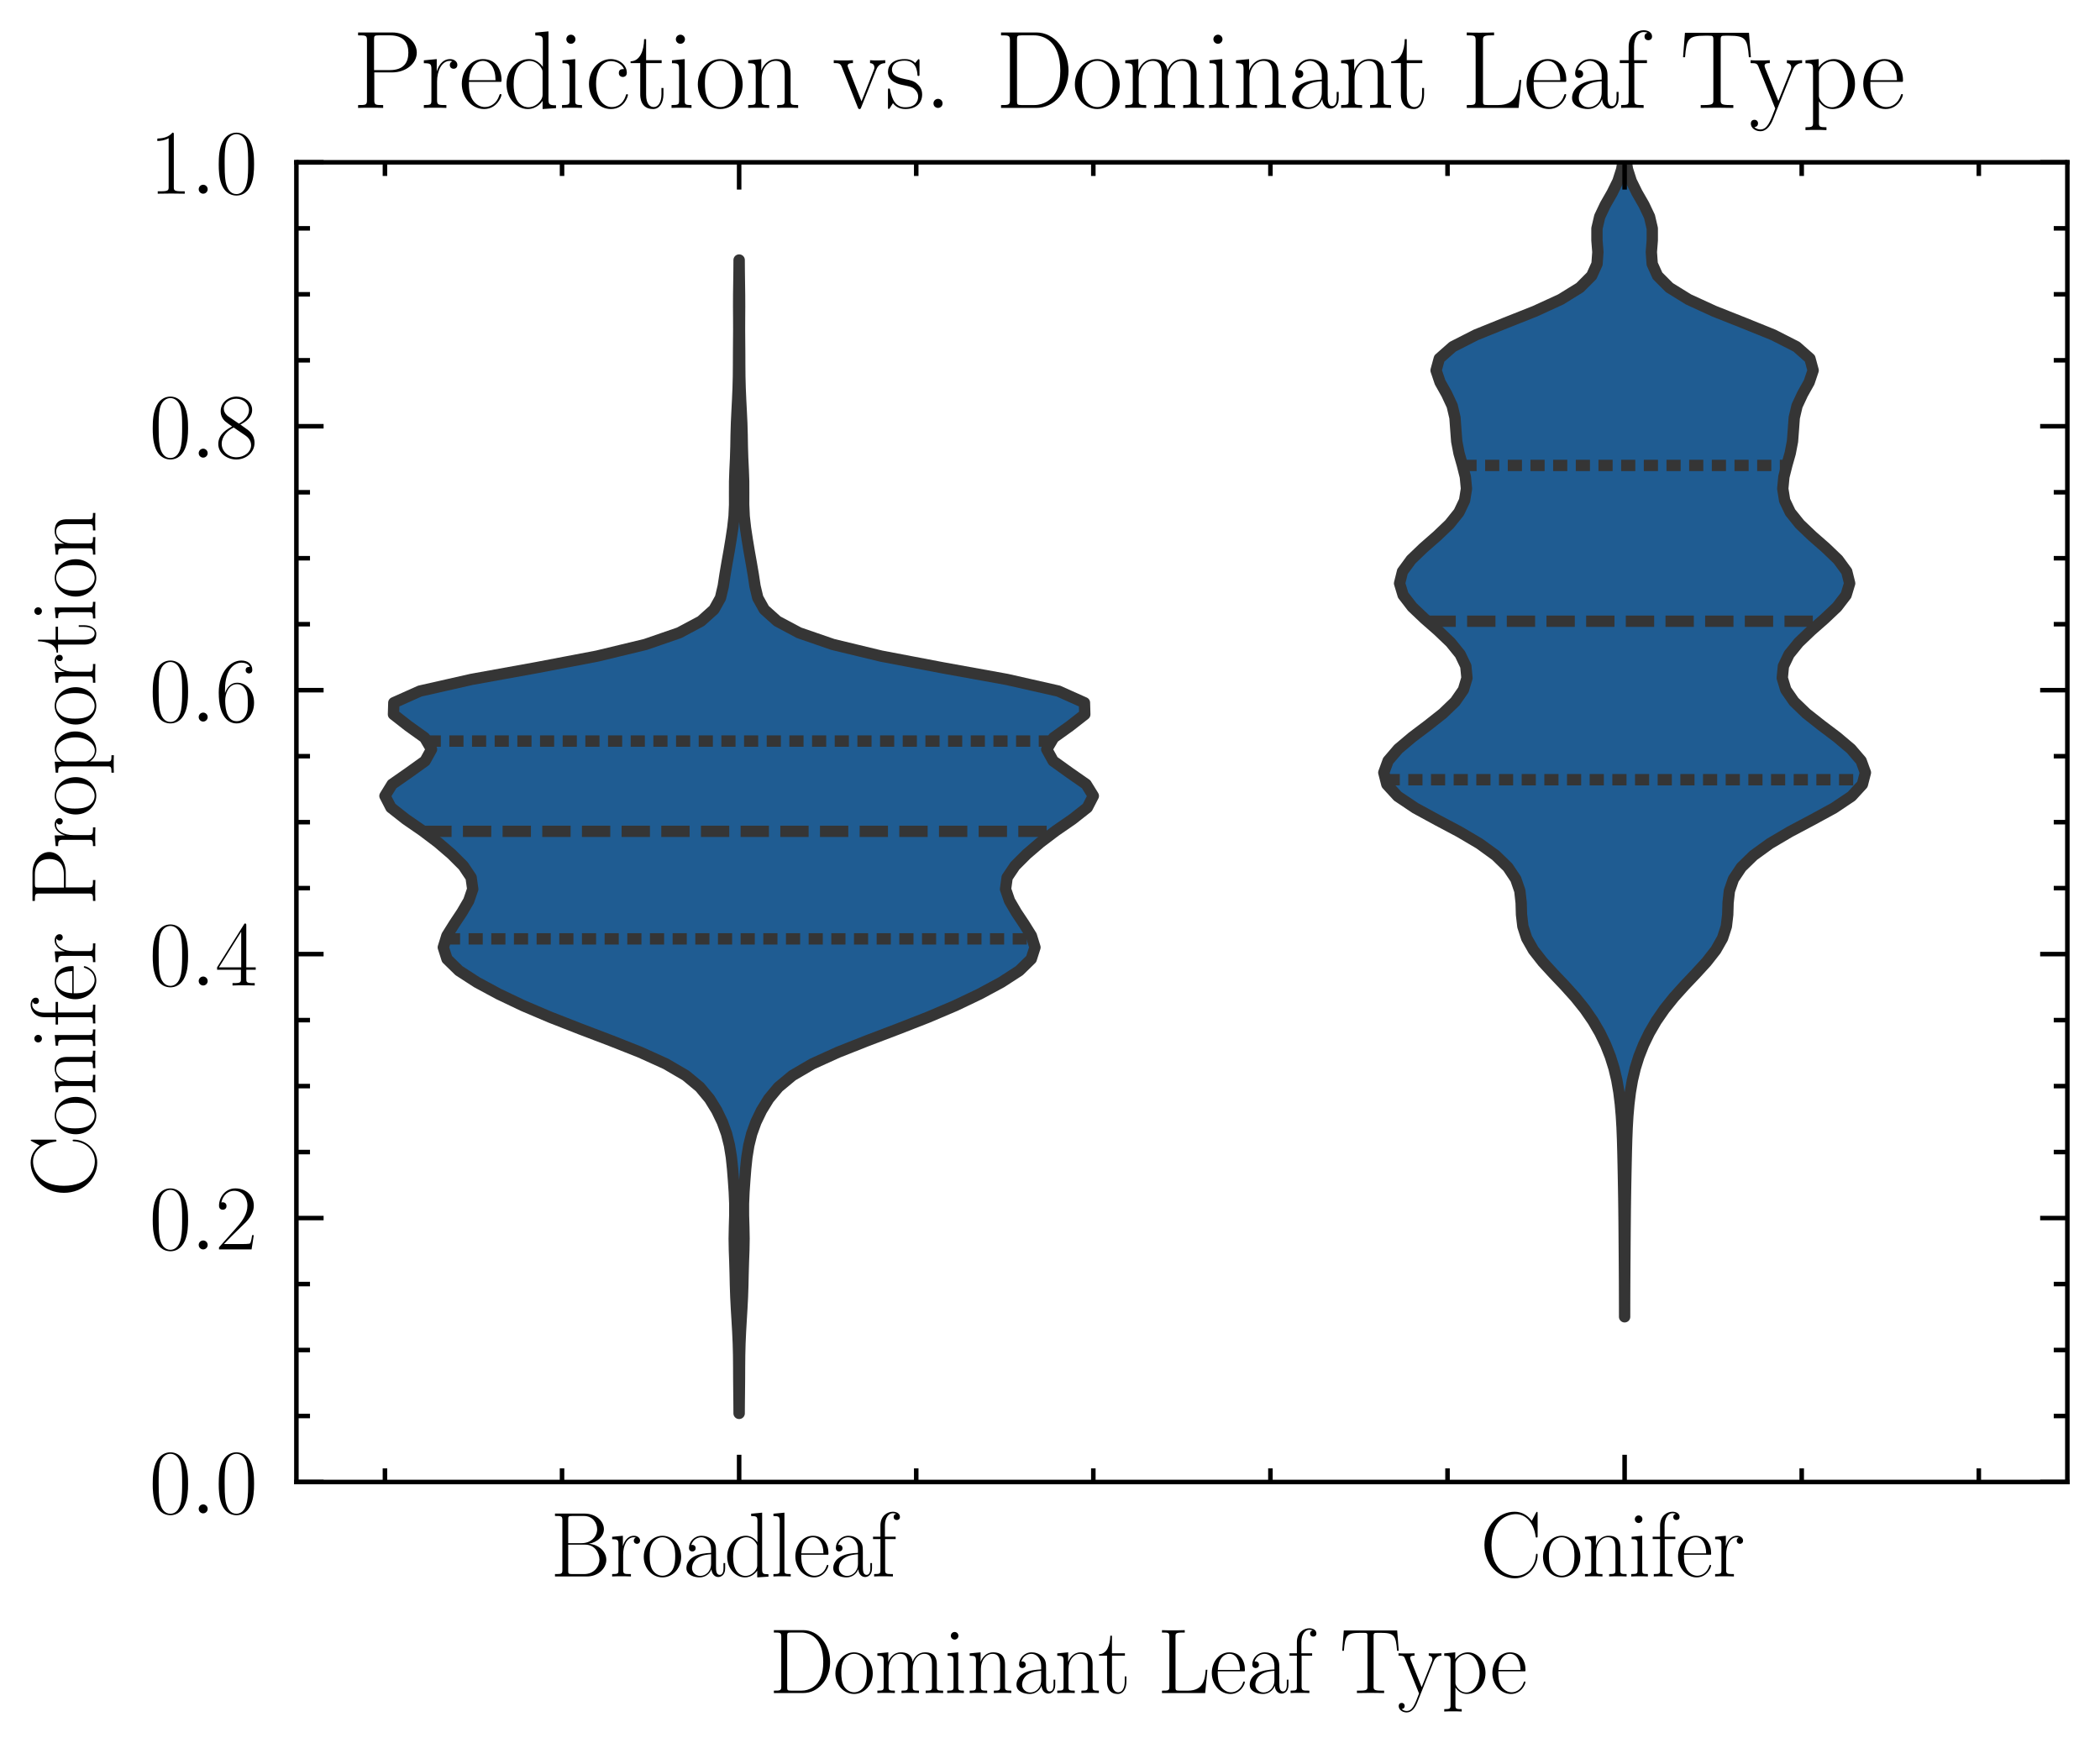<?xml version="1.0" encoding="utf-8" standalone="no"?>
<!DOCTYPE svg PUBLIC "-//W3C//DTD SVG 1.1//EN"
  "http://www.w3.org/Graphics/SVG/1.1/DTD/svg11.dtd">
<svg xmlns:xlink="http://www.w3.org/1999/xlink" width="231.586pt" height="192.244pt" viewBox="0 0 231.586 192.244" xmlns="http://www.w3.org/2000/svg" version="1.1">
 <defs>
  <style type="text/css">*{stroke-linejoin: round; stroke-linecap: butt}</style>
 </defs>
 <g id="figure_1">
  <g id="patch_1">
   <path d="M 0 192.244 
L 231.586 192.244 
L 231.586 0 
L 0 0 
z
" style="fill: #ffffff"/>
  </g>
  <g id="axes_1">
   <g id="patch_2">
    <path d="M 32.686 163.432 
L 227.986 163.432 
L 227.986 17.902 
L 32.686 17.902 
z
" style="fill: #ffffff"/>
   </g>
   <g id="PolyCollection_1">
    <defs>
     <path id="m9b55772916" d="M 81.515 -36.379 
L 81.506 -36.379 
L 81.497 -37.664 
L 81.482 -38.949 
L 81.47 -40.233 
L 81.465 -41.518 
L 81.454 -42.803 
L 81.421 -44.088 
L 81.364 -45.372 
L 81.29 -46.657 
L 81.212 -47.942 
L 81.147 -49.227 
L 81.103 -50.511 
L 81.074 -51.796 
L 81.037 -53.081 
L 80.99 -54.366 
L 80.968 -55.65 
L 80.992 -56.935 
L 81.03 -58.22 
L 81.031 -59.505 
L 80.976 -60.789 
L 80.888 -62.074 
L 80.787 -63.359 
L 80.653 -64.643 
L 80.445 -65.928 
L 80.125 -67.213 
L 79.661 -68.498 
L 79.043 -69.782 
L 78.25 -71.067 
L 77.181 -72.352 
L 75.634 -73.637 
L 73.435 -74.921 
L 70.601 -76.206 
L 67.354 -77.491 
L 63.976 -78.776 
L 60.694 -80.06 
L 57.674 -81.345 
L 54.98 -82.63 
L 52.596 -83.915 
L 50.612 -85.199 
L 49.297 -86.484 
L 48.887 -87.769 
L 49.283 -89.053 
L 50.086 -90.338 
L 50.94 -91.623 
L 51.691 -92.908 
L 52.132 -94.192 
L 51.954 -95.477 
L 51.091 -96.762 
L 49.804 -98.047 
L 48.308 -99.331 
L 46.61 -100.616 
L 44.748 -101.901 
L 43.114 -103.186 
L 42.451 -104.47 
L 43.244 -105.755 
L 45.089 -107.04 
L 46.878 -108.325 
L 47.588 -109.609 
L 46.83 -110.894 
L 45.036 -112.179 
L 43.392 -113.463 
L 43.43 -114.748 
L 46.306 -116.033 
L 51.986 -117.318 
L 59.086 -118.602 
L 65.839 -119.887 
L 71.172 -121.172 
L 74.896 -122.457 
L 77.305 -123.741 
L 78.737 -125.026 
L 79.454 -126.311 
L 79.758 -127.596 
L 79.953 -128.88 
L 80.172 -130.165 
L 80.401 -131.45 
L 80.614 -132.735 
L 80.809 -134.019 
L 80.952 -135.304 
L 81.01 -136.589 
L 81.008 -137.873 
L 81.012 -139.158 
L 81.057 -140.443 
L 81.119 -141.728 
L 81.158 -143.012 
L 81.18 -144.297 
L 81.218 -145.582 
L 81.279 -146.867 
L 81.345 -148.151 
L 81.4 -149.436 
L 81.433 -150.721 
L 81.444 -152.006 
L 81.449 -153.29 
L 81.459 -154.575 
L 81.469 -155.86 
L 81.465 -157.145 
L 81.457 -158.429 
L 81.462 -159.714 
L 81.48 -160.999 
L 81.498 -162.283 
L 81.507 -163.568 
L 81.515 -163.568 
L 81.515 -163.568 
L 81.524 -162.283 
L 81.541 -160.999 
L 81.559 -159.714 
L 81.565 -158.429 
L 81.557 -157.145 
L 81.553 -155.86 
L 81.562 -154.575 
L 81.573 -153.29 
L 81.577 -152.006 
L 81.588 -150.721 
L 81.622 -149.436 
L 81.677 -148.151 
L 81.743 -146.867 
L 81.804 -145.582 
L 81.841 -144.297 
L 81.863 -143.012 
L 81.903 -141.728 
L 81.964 -140.443 
L 82.01 -139.158 
L 82.014 -137.873 
L 82.012 -136.589 
L 82.069 -135.304 
L 82.213 -134.019 
L 82.407 -132.735 
L 82.62 -131.45 
L 82.849 -130.165 
L 83.069 -128.88 
L 83.263 -127.596 
L 83.568 -126.311 
L 84.285 -125.026 
L 85.716 -123.741 
L 88.126 -122.457 
L 91.85 -121.172 
L 97.183 -119.887 
L 103.936 -118.602 
L 111.035 -117.318 
L 116.716 -116.033 
L 119.592 -114.748 
L 119.63 -113.463 
L 117.985 -112.179 
L 116.192 -110.894 
L 115.434 -109.609 
L 116.144 -108.325 
L 117.933 -107.04 
L 119.777 -105.755 
L 120.571 -104.47 
L 119.907 -103.186 
L 118.273 -101.901 
L 116.411 -100.616 
L 114.713 -99.331 
L 113.217 -98.047 
L 111.93 -96.762 
L 111.067 -95.477 
L 110.889 -94.192 
L 111.331 -92.908 
L 112.081 -91.623 
L 112.936 -90.338 
L 113.738 -89.053 
L 114.135 -87.769 
L 113.724 -86.484 
L 112.409 -85.199 
L 110.425 -83.915 
L 108.042 -82.63 
L 105.348 -81.345 
L 102.328 -80.06 
L 99.045 -78.776 
L 95.667 -77.491 
L 92.42 -76.206 
L 89.586 -74.921 
L 87.388 -73.637 
L 85.841 -72.352 
L 84.771 -71.067 
L 83.979 -69.782 
L 83.36 -68.498 
L 82.897 -67.213 
L 82.577 -65.928 
L 82.368 -64.643 
L 82.234 -63.359 
L 82.134 -62.074 
L 82.045 -60.789 
L 81.99 -59.505 
L 81.992 -58.22 
L 82.03 -56.935 
L 82.053 -55.65 
L 82.031 -54.366 
L 81.984 -53.081 
L 81.947 -51.796 
L 81.918 -50.511 
L 81.875 -49.227 
L 81.809 -47.942 
L 81.732 -46.657 
L 81.658 -45.372 
L 81.601 -44.088 
L 81.568 -42.803 
L 81.556 -41.518 
L 81.551 -40.233 
L 81.539 -38.949 
L 81.525 -37.664 
L 81.515 -36.379 
z
" style="stroke: #353535; stroke-width: 1.25"/>
    </defs>
    <g clip-path="url(#pe9fe824c64)">
     <use xlink:href="#m9b55772916" x="0" y="192.244" style="fill: #1f5c92; stroke: #353535; stroke-width: 1.25"/>
    </g>
   </g>
   <g id="PolyCollection_2">
    <defs>
     <path id="me9a3a96980" d="M 179.162 -47.029 
L 179.16 -47.029 
L 179.158 -48.334 
L 179.154 -49.638 
L 179.149 -50.943 
L 179.141 -52.248 
L 179.132 -53.552 
L 179.122 -54.857 
L 179.112 -56.162 
L 179.101 -57.466 
L 179.087 -58.771 
L 179.07 -60.075 
L 179.048 -61.38 
L 179.024 -62.685 
L 178.997 -63.989 
L 178.968 -65.294 
L 178.931 -66.599 
L 178.879 -67.903 
L 178.801 -69.208 
L 178.688 -70.512 
L 178.527 -71.817 
L 178.302 -73.122 
L 177.993 -74.426 
L 177.584 -75.731 
L 177.069 -77.035 
L 176.438 -78.34 
L 175.679 -79.645 
L 174.779 -80.949 
L 173.733 -82.254 
L 172.559 -83.559 
L 171.32 -84.863 
L 170.125 -86.168 
L 169.104 -87.472 
L 168.362 -88.777 
L 167.941 -90.082 
L 167.789 -91.386 
L 167.751 -92.691 
L 167.607 -93.995 
L 167.16 -95.3 
L 166.287 -96.605 
L 164.949 -97.909 
L 163.148 -99.214 
L 160.936 -100.519 
L 158.478 -101.823 
L 156.084 -103.128 
L 154.139 -104.432 
L 152.94 -105.737 
L 152.605 -107.042 
L 153.079 -108.346 
L 154.198 -109.651 
L 155.745 -110.956 
L 157.473 -112.26 
L 159.126 -113.565 
L 160.48 -114.869 
L 161.385 -116.174 
L 161.776 -117.479 
L 161.648 -118.783 
L 161.024 -120.088 
L 159.968 -121.392 
L 158.603 -122.697 
L 157.116 -124.002 
L 155.74 -125.306 
L 154.736 -126.611 
L 154.343 -127.916 
L 154.667 -129.22 
L 155.623 -130.525 
L 156.983 -131.829 
L 158.475 -133.134 
L 159.844 -134.439 
L 160.89 -135.743 
L 161.512 -137.048 
L 161.72 -138.352 
L 161.596 -139.657 
L 161.267 -140.962 
L 160.898 -142.266 
L 160.647 -143.571 
L 160.547 -144.876 
L 160.453 -146.18 
L 160.147 -147.485 
L 159.54 -148.789 
L 158.808 -150.094 
L 158.369 -151.399 
L 158.724 -152.703 
L 160.203 -154.008 
L 162.765 -155.313 
L 165.991 -156.617 
L 169.28 -157.922 
L 172.122 -159.226 
L 174.229 -160.531 
L 175.53 -161.836 
L 176.119 -163.14 
L 176.213 -164.445 
L 176.11 -165.749 
L 176.11 -167.054 
L 176.416 -168.359 
L 177.035 -169.663 
L 177.783 -170.968 
L 178.427 -172.273 
L 178.843 -173.577 
L 179.05 -174.882 
L 179.13 -176.186 
L 179.192 -176.186 
L 179.192 -176.186 
L 179.272 -174.882 
L 179.478 -173.577 
L 179.894 -172.273 
L 180.538 -170.968 
L 181.287 -169.663 
L 181.906 -168.359 
L 182.211 -167.054 
L 182.211 -165.749 
L 182.108 -164.445 
L 182.203 -163.14 
L 182.791 -161.836 
L 184.092 -160.531 
L 186.199 -159.226 
L 189.041 -157.922 
L 192.331 -156.617 
L 195.556 -155.313 
L 198.118 -154.008 
L 199.597 -152.703 
L 199.952 -151.399 
L 199.514 -150.094 
L 198.782 -148.789 
L 198.175 -147.485 
L 197.869 -146.18 
L 197.774 -144.876 
L 197.675 -143.571 
L 197.424 -142.266 
L 197.055 -140.962 
L 196.725 -139.657 
L 196.602 -138.352 
L 196.81 -137.048 
L 197.431 -135.743 
L 198.477 -134.439 
L 199.846 -133.134 
L 201.338 -131.829 
L 202.698 -130.525 
L 203.655 -129.22 
L 203.979 -127.916 
L 203.585 -126.611 
L 202.582 -125.306 
L 201.205 -124.002 
L 199.719 -122.697 
L 198.354 -121.392 
L 197.297 -120.088 
L 196.673 -118.783 
L 196.545 -117.479 
L 196.937 -116.174 
L 197.842 -114.869 
L 199.196 -113.565 
L 200.849 -112.26 
L 202.577 -110.956 
L 204.124 -109.651 
L 205.243 -108.346 
L 205.717 -107.042 
L 205.381 -105.737 
L 204.182 -104.432 
L 202.237 -103.128 
L 199.844 -101.823 
L 197.385 -100.519 
L 195.174 -99.214 
L 193.373 -97.909 
L 192.034 -96.605 
L 191.162 -95.3 
L 190.714 -93.995 
L 190.571 -92.691 
L 190.532 -91.386 
L 190.38 -90.082 
L 189.959 -88.777 
L 189.217 -87.472 
L 188.196 -86.168 
L 187.002 -84.863 
L 185.763 -83.559 
L 184.589 -82.254 
L 183.543 -80.949 
L 182.643 -79.645 
L 181.884 -78.34 
L 181.253 -77.035 
L 180.737 -75.731 
L 180.329 -74.426 
L 180.02 -73.122 
L 179.795 -71.817 
L 179.634 -70.512 
L 179.52 -69.208 
L 179.443 -67.903 
L 179.391 -66.599 
L 179.354 -65.294 
L 179.325 -63.989 
L 179.298 -62.685 
L 179.273 -61.38 
L 179.252 -60.075 
L 179.234 -58.771 
L 179.221 -57.466 
L 179.209 -56.162 
L 179.199 -54.857 
L 179.19 -53.552 
L 179.181 -52.248 
L 179.173 -50.943 
L 179.167 -49.638 
L 179.164 -48.334 
L 179.162 -47.029 
z
" style="stroke: #353535; stroke-width: 1.25"/>
    </defs>
    <g clip-path="url(#pe9fe824c64)">
     <use xlink:href="#me9a3a96980" x="0" y="192.244" style="fill: #1f5c92; stroke: #353535; stroke-width: 1.25"/>
    </g>
   </g>
   <g id="matplotlib.axis_1">
    <g id="xtick_1">
     <g id="line2d_1">
      <defs>
       <path id="mb17dabcdd9" d="M 0 0 
L 0 -3 
" style="stroke: #000000; stroke-width: 0.5"/>
      </defs>
      <g>
       <use xlink:href="#mb17dabcdd9" x="81.511" y="163.432" style="stroke: #000000; stroke-width: 0.5"/>
      </g>
     </g>
     <g id="line2d_2">
      <defs>
       <path id="m6075b1aa0b" d="M 0 0 
L 0 3 
" style="stroke: #000000; stroke-width: 0.5"/>
      </defs>
      <g>
       <use xlink:href="#m6075b1aa0b" x="81.511" y="17.902" style="stroke: #000000; stroke-width: 0.5"/>
      </g>
     </g>
     <g id="text_1">
      <!-- Broadleaf -->
      <g transform="translate(60.672 173.851) scale(0.1 -0.1)">
       <defs>
        <path id="CMR17-42" d="M 333 4352 
L 333 4185 
C 774 4185 845 4185 845 3897 
L 845 451 
C 845 166 774 166 333 166 
L 333 0 
L 2534 0 
C 3354 0 3885 578 3885 1155 
C 3885 1726 3360 2214 2675 2259 
C 3290 2380 3718 2790 3718 3276 
C 3718 3808 3194 4352 2368 4352 
L 333 4352 
z
M 1248 2304 
L 1248 3936 
C 1248 4153 1261 4185 1517 4185 
L 2336 4185 
C 2970 4185 3251 3673 3251 3276 
C 3251 2790 2861 2304 2170 2304 
L 1248 2304 
z
M 1517 166 
C 1261 166 1248 198 1248 413 
L 1248 2201 
L 2432 2201 
C 3091 2201 3411 1624 3411 1161 
C 3411 698 3046 166 2349 166 
L 1517 166 
z
" transform="scale(0.016)"/>
        <path id="CMR17-72" d="M 960 1517 
C 960 2134 1222 2713 1702 2713 
C 1747 2713 1792 2707 1837 2687 
C 1837 2687 1696 2642 1696 2475 
C 1696 2321 1818 2257 1914 2257 
C 1990 2257 2131 2302 2131 2482 
C 2131 2687 1926 2816 1709 2816 
C 1222 2816 1011 2340 947 2115 
L 941 2115 
L 941 2816 
L 198 2745 
L 198 2578 
C 576 2578 634 2540 634 2231 
L 634 443 
C 634 198 608 166 198 166 
L 198 0 
C 352 12 646 12 813 12 
C 998 12 1325 12 1498 0 
L 1498 166 
C 1037 166 960 166 960 455 
L 960 1517 
z
" transform="scale(0.016)"/>
        <path id="CMR17-6f" d="M 2758 1356 
C 2758 2176 2163 2816 1466 2816 
C 768 2816 173 2176 173 1356 
C 173 550 768 -64 1466 -64 
C 2163 -64 2758 550 2758 1356 
z
M 1466 51 
C 1165 51 909 230 762 480 
C 602 768 582 1126 582 1408 
C 582 1676 595 2009 762 2297 
C 890 2508 1139 2713 1466 2713 
C 1754 2713 1997 2553 2150 2329 
C 2349 2028 2349 1606 2349 1408 
C 2349 1158 2336 774 2163 467 
C 1984 172 1709 51 1466 51 
z
" transform="scale(0.016)"/>
        <path id="CMR17-61" d="M 2304 1656 
C 2304 2048 2304 2275 2035 2534 
C 1798 2751 1523 2816 1306 2816 
C 800 2816 435 2408 435 1977 
C 435 1740 627 1728 666 1728 
C 749 1728 896 1779 896 1958 
C 896 2118 774 2188 666 2188 
C 640 2188 608 2182 589 2176 
C 723 2594 1069 2713 1293 2713 
C 1613 2713 1965 2421 1965 1875 
L 1965 1632 
C 1587 1619 1133 1568 774 1373 
C 371 1147 256 822 256 576 
C 256 77 832 -64 1171 -64 
C 1523 -64 1850 135 1990 505 
C 2003 219 2182 -39 2464 -39 
C 2598 -39 2938 51 2938 563 
L 2938 926 
L 2822 926 
L 2822 557 
C 2822 161 2650 109 2566 109 
C 2304 109 2304 446 2304 732 
L 2304 1656 
z
M 1965 887 
C 1965 323 1568 38 1216 38 
C 896 38 646 278 646 576 
C 646 771 730 1114 1101 1322 
C 1408 1497 1760 1523 1965 1536 
L 1965 887 
z
" transform="scale(0.016)"/>
        <path id="CMR17-64" d="M 1869 4345 
L 1869 4179 
C 2246 4179 2304 4141 2304 3843 
L 2304 2371 
C 2278 2403 2016 2816 1498 2816 
C 845 2816 211 2228 211 1376 
C 211 529 806 -64 1434 -64 
C 1978 -64 2259 361 2291 406 
L 2291 -64 
L 3066 -13 
L 3066 154 
C 2688 154 2630 193 2630 503 
L 2630 4416 
L 1869 4345 
z
M 2291 762 
C 2291 568 2176 393 2029 264 
C 1811 70 1594 38 1472 38 
C 1286 38 621 135 621 1369 
C 621 2636 1363 2713 1530 2713 
C 1824 2713 2061 2545 2208 2313 
C 2291 2177 2291 2157 2291 2041 
L 2291 762 
z
" transform="scale(0.016)"/>
        <path id="CMR17-6c" d="M 979 4416 
L 218 4345 
L 218 4179 
C 595 4179 653 4141 653 3835 
L 653 439 
C 653 198 627 166 218 166 
L 218 0 
C 371 12 653 12 813 12 
C 979 12 1261 12 1414 0 
L 1414 166 
C 1005 166 979 191 979 439 
L 979 4416 
z
" transform="scale(0.016)"/>
        <path id="CMR17-65" d="M 2438 1503 
C 2464 1529 2464 1542 2464 1606 
C 2464 2251 2118 2816 1389 2816 
C 710 2816 173 2175 173 1394 
C 173 554 781 -64 1459 -64 
C 2176 -64 2458 619 2458 755 
C 2458 800 2419 800 2406 800 
C 2362 800 2355 787 2330 709 
C 2189 270 1837 51 1504 51 
C 1229 51 954 206 781 490 
C 582 819 582 1200 582 1503 
L 2438 1503 
z
M 589 1600 
C 634 2511 1126 2713 1382 2713 
C 1818 2713 2112 2308 2118 1600 
L 589 1600 
z
" transform="scale(0.016)"/>
        <path id="CMR17-66" d="M 979 2585 
L 1709 2585 
L 1709 2752 
L 966 2752 
L 966 3539 
C 966 4076 1235 4377 1510 4377 
C 1594 4377 1690 4363 1754 4339 
C 1702 4326 1568 4281 1568 4121 
C 1568 3955 1696 3904 1786 3904 
C 1875 3904 2003 3955 2003 4121 
C 2003 4353 1773 4480 1517 4480 
C 1152 4480 653 4211 653 3526 
L 653 2752 
L 141 2752 
L 141 2585 
L 653 2585 
L 653 441 
C 653 198 627 166 218 166 
L 218 0 
C 371 12 666 12 832 12 
C 1018 12 1344 12 1517 0 
L 1517 166 
C 1056 166 979 166 979 454 
L 979 2585 
z
" transform="scale(0.016)"/>
       </defs>
       <use xlink:href="#CMR17-42" transform="scale(0.996)"/>
       <use xlink:href="#CMR17-72" transform="translate(65.189 0) scale(0.996)"/>
       <use xlink:href="#CMR17-6f" transform="translate(100.47 0) scale(0.996)"/>
       <use xlink:href="#CMR17-61" transform="translate(146.16 0) scale(0.996)"/>
       <use xlink:href="#CMR17-64" transform="translate(191.85 0) scale(0.996)"/>
       <use xlink:href="#CMR17-6c" transform="translate(242.746 0) scale(0.996)"/>
       <use xlink:href="#CMR17-65" transform="translate(267.617 0) scale(0.996)"/>
       <use xlink:href="#CMR17-61" transform="translate(308.103 0) scale(0.996)"/>
       <use xlink:href="#CMR17-66" transform="translate(353.793 0) scale(0.996)"/>
      </g>
     </g>
    </g>
    <g id="xtick_2">
     <g id="line2d_3">
      <g>
       <use xlink:href="#mb17dabcdd9" x="179.161" y="163.432" style="stroke: #000000; stroke-width: 0.5"/>
      </g>
     </g>
     <g id="line2d_4">
      <g>
       <use xlink:href="#m6075b1aa0b" x="179.161" y="17.902" style="stroke: #000000; stroke-width: 0.5"/>
      </g>
     </g>
     <g id="text_2">
      <!-- Conifer -->
      <g transform="translate(163.234 173.851) scale(0.1 -0.1)">
       <defs>
        <path id="CMR17-43" d="M 3974 4351 
C 3974 4467 3968 4473 3930 4473 
C 3904 4473 3898 4467 3853 4390 
L 3571 3849 
C 3258 4249 2874 4480 2381 4480 
C 1286 4480 294 3507 294 2179 
C 294 837 1286 -128 2387 -128 
C 3366 -128 3974 741 3974 1482 
C 3974 1547 3974 1573 3917 1573 
C 3866 1573 3866 1553 3859 1495 
C 3808 592 3168 38 2477 38 
C 1824 38 781 502 781 2179 
C 781 3862 1843 4313 2464 4313 
C 3187 4313 3712 3681 3834 2785 
C 3846 2707 3846 2695 3904 2695 
C 3974 2695 3974 2707 3974 2824 
L 3974 4351 
z
" transform="scale(0.016)"/>
        <path id="CMR17-6e" d="M 2656 1954 
C 2656 2282 2592 2816 1837 2816 
C 1331 2816 1069 2424 973 2166 
L 966 2166 
L 966 2816 
L 211 2745 
L 211 2578 
C 589 2578 646 2540 646 2231 
L 646 443 
C 646 198 621 166 211 166 
L 211 0 
C 365 12 646 12 813 12 
C 979 12 1267 12 1421 0 
L 1421 166 
C 1011 166 986 192 986 443 
L 986 1678 
C 986 2269 1344 2713 1792 2713 
C 2266 2713 2317 2289 2317 1980 
L 2317 443 
C 2317 198 2291 166 1882 166 
L 1882 0 
C 2035 12 2317 12 2483 12 
C 2650 12 2938 12 3091 0 
L 3091 166 
C 2682 166 2656 192 2656 443 
L 2656 1954 
z
" transform="scale(0.016)"/>
        <path id="CMR17-69" d="M 992 3961 
C 992 4102 877 4224 730 4224 
C 589 4224 467 4108 467 3961 
C 467 3820 582 3699 730 3699 
C 870 3699 992 3814 992 3961 
z
M 243 2745 
L 243 2579 
C 602 2579 653 2540 653 2231 
L 653 443 
C 653 198 627 166 218 166 
L 218 0 
C 371 12 646 12 806 12 
C 960 12 1222 12 1370 0 
L 1370 166 
C 992 166 979 205 979 436 
L 979 2816 
L 243 2745 
z
" transform="scale(0.016)"/>
       </defs>
       <use xlink:href="#CMR17-43" transform="scale(0.996)"/>
       <use xlink:href="#CMR17-6f" transform="translate(66.51 0) scale(0.996)"/>
       <use xlink:href="#CMR17-6e" transform="translate(112.2 0) scale(0.996)"/>
       <use xlink:href="#CMR17-69" transform="translate(163.096 0) scale(0.996)"/>
       <use xlink:href="#CMR17-66" transform="translate(187.967 0) scale(0.996)"/>
       <use xlink:href="#CMR17-65" transform="translate(215.44 0) scale(0.996)"/>
       <use xlink:href="#CMR17-72" transform="translate(255.926 0) scale(0.996)"/>
      </g>
     </g>
    </g>
    <g id="xtick_3">
     <g id="line2d_5">
      <defs>
       <path id="mf3e5bb22f1" d="M 0 0 
L 0 -1.5 
" style="stroke: #000000; stroke-width: 0.5"/>
      </defs>
      <g>
       <use xlink:href="#mf3e5bb22f1" x="42.451" y="163.432" style="stroke: #000000; stroke-width: 0.5"/>
      </g>
     </g>
     <g id="line2d_6">
      <defs>
       <path id="mc7ad0490b0" d="M 0 0 
L 0 1.5 
" style="stroke: #000000; stroke-width: 0.5"/>
      </defs>
      <g>
       <use xlink:href="#mc7ad0490b0" x="42.451" y="17.902" style="stroke: #000000; stroke-width: 0.5"/>
      </g>
     </g>
    </g>
    <g id="xtick_4">
     <g id="line2d_7">
      <g>
       <use xlink:href="#mf3e5bb22f1" x="61.981" y="163.432" style="stroke: #000000; stroke-width: 0.5"/>
      </g>
     </g>
     <g id="line2d_8">
      <g>
       <use xlink:href="#mc7ad0490b0" x="61.981" y="17.902" style="stroke: #000000; stroke-width: 0.5"/>
      </g>
     </g>
    </g>
    <g id="xtick_5">
     <g id="line2d_9">
      <g>
       <use xlink:href="#mf3e5bb22f1" x="101.041" y="163.432" style="stroke: #000000; stroke-width: 0.5"/>
      </g>
     </g>
     <g id="line2d_10">
      <g>
       <use xlink:href="#mc7ad0490b0" x="101.041" y="17.902" style="stroke: #000000; stroke-width: 0.5"/>
      </g>
     </g>
    </g>
    <g id="xtick_6">
     <g id="line2d_11">
      <g>
       <use xlink:href="#mf3e5bb22f1" x="120.571" y="163.432" style="stroke: #000000; stroke-width: 0.5"/>
      </g>
     </g>
     <g id="line2d_12">
      <g>
       <use xlink:href="#mc7ad0490b0" x="120.571" y="17.902" style="stroke: #000000; stroke-width: 0.5"/>
      </g>
     </g>
    </g>
    <g id="xtick_7">
     <g id="line2d_13">
      <g>
       <use xlink:href="#mf3e5bb22f1" x="140.101" y="163.432" style="stroke: #000000; stroke-width: 0.5"/>
      </g>
     </g>
     <g id="line2d_14">
      <g>
       <use xlink:href="#mc7ad0490b0" x="140.101" y="17.902" style="stroke: #000000; stroke-width: 0.5"/>
      </g>
     </g>
    </g>
    <g id="xtick_8">
     <g id="line2d_15">
      <g>
       <use xlink:href="#mf3e5bb22f1" x="159.631" y="163.432" style="stroke: #000000; stroke-width: 0.5"/>
      </g>
     </g>
     <g id="line2d_16">
      <g>
       <use xlink:href="#mc7ad0490b0" x="159.631" y="17.902" style="stroke: #000000; stroke-width: 0.5"/>
      </g>
     </g>
    </g>
    <g id="xtick_9">
     <g id="line2d_17">
      <g>
       <use xlink:href="#mf3e5bb22f1" x="198.691" y="163.432" style="stroke: #000000; stroke-width: 0.5"/>
      </g>
     </g>
     <g id="line2d_18">
      <g>
       <use xlink:href="#mc7ad0490b0" x="198.691" y="17.902" style="stroke: #000000; stroke-width: 0.5"/>
      </g>
     </g>
    </g>
    <g id="xtick_10">
     <g id="line2d_19">
      <g>
       <use xlink:href="#mf3e5bb22f1" x="218.221" y="163.432" style="stroke: #000000; stroke-width: 0.5"/>
      </g>
     </g>
     <g id="line2d_20">
      <g>
       <use xlink:href="#mc7ad0490b0" x="218.221" y="17.902" style="stroke: #000000; stroke-width: 0.5"/>
      </g>
     </g>
    </g>
    <g id="text_3">
     <!-- Dominant Leaf Type -->
     <g transform="translate(84.812 186.706) scale(0.1 -0.1)">
      <defs>
       <path id="CMR17-44" d="M 333 4352 
L 333 4185 
C 774 4185 845 4185 845 3898 
L 845 453 
C 845 166 774 166 333 166 
L 333 0 
L 2368 0 
C 3398 0 4224 943 4224 2140 
C 4224 3344 3411 4352 2368 4352 
L 333 4352 
z
M 1523 166 
C 1267 166 1254 198 1254 414 
L 1254 3936 
C 1254 4153 1267 4185 1523 4185 
L 2240 4185 
C 2771 4185 3750 3873 3750 2140 
C 3750 1242 3488 879 3366 707 
C 3213 510 2848 166 2240 166 
L 1523 166 
z
" transform="scale(0.016)"/>
       <path id="CMR17-6d" d="M 4326 1954 
C 4326 2276 4269 2816 3507 2816 
C 3072 2816 2771 2520 2656 2173 
L 2650 2173 
C 2573 2700 2195 2816 1837 2816 
C 1331 2816 1069 2424 973 2166 
L 966 2166 
L 966 2816 
L 211 2745 
L 211 2578 
C 589 2578 646 2540 646 2231 
L 646 443 
C 646 198 621 166 211 166 
L 211 0 
C 365 12 646 12 813 12 
C 979 12 1267 12 1421 0 
L 1421 166 
C 1011 166 986 192 986 443 
L 986 1678 
C 986 2269 1344 2713 1792 2713 
C 2266 2713 2317 2289 2317 1980 
L 2317 443 
C 2317 198 2291 166 1882 166 
L 1882 0 
C 2035 12 2317 12 2483 12 
C 2650 12 2938 12 3091 0 
L 3091 166 
C 2682 166 2656 192 2656 443 
L 2656 1678 
C 2656 2269 3014 2713 3462 2713 
C 3936 2713 3987 2289 3987 1980 
L 3987 443 
C 3987 198 3962 166 3552 166 
L 3552 0 
C 3706 12 3987 12 4154 12 
C 4320 12 4608 12 4762 0 
L 4762 166 
C 4352 166 4326 192 4326 443 
L 4326 1954 
z
" transform="scale(0.016)"/>
       <path id="CMR17-74" d="M 966 2585 
L 1862 2585 
L 1862 2752 
L 966 2752 
L 966 3968 
L 851 3968 
C 838 3292 614 2700 70 2687 
L 70 2585 
L 627 2585 
L 627 778 
C 627 655 627 -64 1370 -64 
C 1747 -64 1965 308 1965 784 
L 1965 1151 
L 1850 1151 
L 1850 790 
C 1850 347 1677 51 1408 51 
C 1222 51 966 179 966 765 
L 966 2585 
z
" transform="scale(0.016)"/>
       <path id="CMR17-4c" d="M 3469 1612 
L 3354 1612 
C 3302 981 3219 166 2125 166 
L 1530 166 
C 1274 166 1261 198 1261 414 
L 1261 3892 
C 1261 4121 1274 4185 1760 4185 
L 1901 4185 
L 1901 4352 
C 1638 4339 1331 4339 1069 4339 
C 870 4339 512 4339 326 4352 
L 326 4185 
C 768 4185 838 4185 838 3898 
L 838 453 
C 838 166 768 166 326 166 
L 326 0 
L 3315 0 
L 3469 1612 
z
" transform="scale(0.016)"/>
       <path id="CMR17-54" d="M 3981 4332 
L 288 4332 
L 179 2924 
L 294 2924 
C 378 3981 467 4166 1453 4166 
C 1568 4166 1754 4166 1805 4159 
C 1926 4140 1926 4064 1926 3917 
L 1926 465 
C 1926 236 1907 166 1376 166 
L 1197 166 
L 1197 0 
C 1504 6 1824 12 2138 12 
C 2451 12 2771 6 3078 0 
L 3078 166 
L 2899 166 
C 2368 166 2349 236 2349 465 
L 2349 3917 
C 2349 4057 2349 4134 2464 4159 
C 2515 4166 2701 4166 2816 4166 
C 3795 4166 3891 3981 3974 2924 
L 4090 2924 
L 3981 4332 
z
" transform="scale(0.016)"/>
       <path id="CMR17-79" d="M 2496 2183 
C 2656 2579 2944 2585 3034 2585 
L 3034 2752 
C 2912 2745 2752 2739 2630 2739 
C 2496 2739 2285 2739 2157 2752 
L 2157 2585 
C 2400 2566 2406 2384 2406 2332 
C 2406 2268 2394 2235 2362 2158 
L 1664 409 
L 902 2300 
C 870 2378 870 2423 870 2430 
C 870 2572 1018 2585 1171 2585 
L 1171 2752 
C 1018 2739 742 2739 582 2739 
C 410 2739 205 2739 64 2752 
L 64 2585 
C 410 2585 448 2553 531 2345 
L 1485 -31 
C 1197 -795 1030 -1242 627 -1242 
C 557 -1242 397 -1223 282 -1106 
C 429 -1093 493 -1002 493 -892 
C 493 -782 416 -685 288 -685 
C 147 -685 77 -782 77 -899 
C 77 -1158 339 -1344 627 -1344 
C 998 -1344 1229 -983 1357 -659 
L 2496 2183 
z
" transform="scale(0.016)"/>
       <path id="CMR17-70" d="M 1408 -1114 
C 998 -1114 973 -1088 973 -834 
L 973 380 
C 1158 109 1427 -64 1766 -64 
C 2406 -64 3053 503 3053 1382 
C 3053 2196 2496 2816 1837 2816 
C 1453 2816 1139 2603 960 2345 
L 960 2816 
L 198 2745 
L 198 2577 
C 576 2577 634 2539 634 2228 
L 634 -834 
C 634 -1081 608 -1114 198 -1114 
L 198 -1280 
C 352 -1268 634 -1268 800 -1268 
C 966 -1268 1254 -1268 1408 -1280 
L 1408 -1114 
z
M 973 2015 
C 973 2106 973 2241 1222 2481 
C 1254 2506 1472 2700 1792 2700 
C 2259 2700 2643 2112 2643 1376 
C 2643 639 2234 38 1728 38 
C 1498 38 1248 148 1056 451 
C 973 594 973 632 973 736 
L 973 2015 
z
" transform="scale(0.016)"/>
      </defs>
      <use xlink:href="#CMR17-44" transform="scale(0.996)"/>
      <use xlink:href="#CMR17-6f" transform="translate(70.394 0) scale(0.996)"/>
      <use xlink:href="#CMR17-6d" transform="translate(116.084 0) scale(0.996)"/>
      <use xlink:href="#CMR17-69" transform="translate(193.004 0) scale(0.996)"/>
      <use xlink:href="#CMR17-6e" transform="translate(217.875 0) scale(0.996)"/>
      <use xlink:href="#CMR17-61" transform="translate(268.77 0) scale(0.996)"/>
      <use xlink:href="#CMR17-6e" transform="translate(314.461 0) scale(0.996)"/>
      <use xlink:href="#CMR17-74" transform="translate(362.753 0) scale(0.996)"/>
      <use xlink:href="#CMR17-4c" transform="translate(428.11 0) scale(0.996)"/>
      <use xlink:href="#CMR17-65" transform="translate(485.492 0) scale(0.996)"/>
      <use xlink:href="#CMR17-61" transform="translate(525.977 0) scale(0.996)"/>
      <use xlink:href="#CMR17-66" transform="translate(571.668 0) scale(0.996)"/>
      <use xlink:href="#CMR17-54" transform="translate(629.217 0) scale(0.996)"/>
      <use xlink:href="#CMR17-79" transform="translate(693.125 0) scale(0.996)"/>
      <use xlink:href="#CMR17-70" transform="translate(741.418 0) scale(0.996)"/>
      <use xlink:href="#CMR17-65" transform="translate(794.915 0) scale(0.996)"/>
     </g>
    </g>
   </g>
   <g id="matplotlib.axis_2">
    <g id="ytick_1">
     <g id="line2d_21">
      <defs>
       <path id="m84dde731bb" d="M 0 0 
L 3 0 
" style="stroke: #000000; stroke-width: 0.5"/>
      </defs>
      <g>
       <use xlink:href="#m84dde731bb" x="32.686" y="163.432" style="stroke: #000000; stroke-width: 0.5"/>
      </g>
     </g>
     <g id="line2d_22">
      <defs>
       <path id="ma27985c4af" d="M 0 0 
L -3 0 
" style="stroke: #000000; stroke-width: 0.5"/>
      </defs>
      <g>
       <use xlink:href="#ma27985c4af" x="227.986" y="163.432" style="stroke: #000000; stroke-width: 0.5"/>
      </g>
     </g>
     <g id="text_4">
      <!-- $\mathdefault{0.0}$ -->
      <g transform="translate(16.456 166.891) scale(0.1 -0.1)">
       <defs>
        <path id="CMR17-30" d="M 2688 2038 
C 2688 2430 2682 3099 2413 3613 
C 2176 4063 1798 4224 1466 4224 
C 1158 4224 768 4082 525 3620 
C 269 3137 243 2539 243 2038 
C 243 1671 250 1112 448 623 
C 723 -39 1216 -128 1466 -128 
C 1760 -128 2208 -7 2470 604 
C 2662 1048 2688 1568 2688 2038 
z
M 1466 -26 
C 1056 -26 813 328 723 816 
C 653 1196 653 1749 653 2109 
C 653 2604 653 3015 736 3407 
C 858 3954 1216 4121 1466 4121 
C 1728 4121 2067 3947 2189 3420 
C 2272 3054 2278 2623 2278 2109 
C 2278 1691 2278 1176 2202 797 
C 2067 96 1690 -26 1466 -26 
z
" transform="scale(0.016)"/>
        <path id="CMMI12-3a" d="M 1178 307 
C 1178 492 1024 620 870 620 
C 685 620 557 467 557 313 
C 557 128 710 0 864 0 
C 1050 0 1178 153 1178 307 
z
" transform="scale(0.016)"/>
       </defs>
       <use xlink:href="#CMR17-30" transform="scale(0.996)"/>
       <use xlink:href="#CMMI12-3a" transform="translate(45.69 0) scale(0.996)"/>
       <use xlink:href="#CMR17-30" transform="translate(72.788 0) scale(0.996)"/>
      </g>
     </g>
    </g>
    <g id="ytick_2">
     <g id="line2d_23">
      <g>
       <use xlink:href="#m84dde731bb" x="32.686" y="134.326" style="stroke: #000000; stroke-width: 0.5"/>
      </g>
     </g>
     <g id="line2d_24">
      <g>
       <use xlink:href="#ma27985c4af" x="227.986" y="134.326" style="stroke: #000000; stroke-width: 0.5"/>
      </g>
     </g>
     <g id="text_5">
      <!-- $\mathdefault{0.2}$ -->
      <g transform="translate(16.456 137.785) scale(0.1 -0.1)">
       <defs>
        <path id="CMR17-32" d="M 2669 990 
L 2554 990 
C 2490 537 2438 460 2413 422 
C 2381 371 1920 371 1830 371 
L 602 371 
C 832 620 1280 1073 1824 1596 
C 2214 1966 2669 2400 2669 3033 
C 2669 3788 2067 4224 1395 4224 
C 691 4224 262 3603 262 3027 
C 262 2777 448 2745 525 2745 
C 589 2745 781 2783 781 3007 
C 781 3206 614 3264 525 3264 
C 486 3264 448 3257 422 3244 
C 544 3788 915 4057 1306 4057 
C 1862 4057 2227 3616 2227 3033 
C 2227 2477 1901 1998 1536 1583 
L 262 147 
L 262 0 
L 2515 0 
L 2669 990 
z
" transform="scale(0.016)"/>
       </defs>
       <use xlink:href="#CMR17-30" transform="scale(0.996)"/>
       <use xlink:href="#CMMI12-3a" transform="translate(45.69 0) scale(0.996)"/>
       <use xlink:href="#CMR17-32" transform="translate(72.788 0) scale(0.996)"/>
      </g>
     </g>
    </g>
    <g id="ytick_3">
     <g id="line2d_25">
      <g>
       <use xlink:href="#m84dde731bb" x="32.686" y="105.22" style="stroke: #000000; stroke-width: 0.5"/>
      </g>
     </g>
     <g id="line2d_26">
      <g>
       <use xlink:href="#ma27985c4af" x="227.986" y="105.22" style="stroke: #000000; stroke-width: 0.5"/>
      </g>
     </g>
     <g id="text_6">
      <!-- $\mathdefault{0.4}$ -->
      <g transform="translate(16.456 108.679) scale(0.1 -0.1)">
       <defs>
        <path id="CMR17-34" d="M 2150 4147 
C 2150 4281 2144 4288 2029 4288 
L 128 1254 
L 128 1088 
L 1779 1088 
L 1779 460 
C 1779 230 1766 166 1318 166 
L 1197 166 
L 1197 0 
C 1402 12 1747 12 1965 12 
C 2182 12 2528 12 2733 0 
L 2733 166 
L 2611 166 
C 2163 166 2150 230 2150 460 
L 2150 1088 
L 2803 1088 
L 2803 1254 
L 2150 1254 
L 2150 4147 
z
M 1798 3723 
L 1798 1254 
L 256 1254 
L 1798 3723 
z
" transform="scale(0.016)"/>
       </defs>
       <use xlink:href="#CMR17-30" transform="scale(0.996)"/>
       <use xlink:href="#CMMI12-3a" transform="translate(45.69 0) scale(0.996)"/>
       <use xlink:href="#CMR17-34" transform="translate(72.788 0) scale(0.996)"/>
      </g>
     </g>
    </g>
    <g id="ytick_4">
     <g id="line2d_27">
      <g>
       <use xlink:href="#m84dde731bb" x="32.686" y="76.114" style="stroke: #000000; stroke-width: 0.5"/>
      </g>
     </g>
     <g id="line2d_28">
      <g>
       <use xlink:href="#ma27985c4af" x="227.986" y="76.114" style="stroke: #000000; stroke-width: 0.5"/>
      </g>
     </g>
     <g id="text_7">
      <!-- $\mathdefault{0.6}$ -->
      <g transform="translate(16.456 79.573) scale(0.1 -0.1)">
       <defs>
        <path id="CMR17-36" d="M 678 2198 
C 678 3712 1395 4076 1811 4076 
C 1946 4076 2272 4049 2400 3782 
C 2298 3782 2106 3782 2106 3558 
C 2106 3385 2246 3328 2336 3328 
C 2394 3328 2566 3353 2566 3571 
C 2566 3987 2246 4224 1805 4224 
C 1043 4224 243 3411 243 2011 
C 243 257 966 -128 1478 -128 
C 2099 -128 2688 431 2688 1295 
C 2688 2101 2170 2688 1517 2688 
C 1126 2688 838 2430 678 1979 
L 678 2198 
z
M 1478 25 
C 691 25 691 1212 691 1450 
C 691 1914 909 2585 1504 2585 
C 1613 2585 1926 2585 2138 2140 
C 2253 1889 2253 1624 2253 1302 
C 2253 954 2253 696 2118 438 
C 1978 173 1773 25 1478 25 
z
" transform="scale(0.016)"/>
       </defs>
       <use xlink:href="#CMR17-30" transform="scale(0.996)"/>
       <use xlink:href="#CMMI12-3a" transform="translate(45.69 0) scale(0.996)"/>
       <use xlink:href="#CMR17-36" transform="translate(72.788 0) scale(0.996)"/>
      </g>
     </g>
    </g>
    <g id="ytick_5">
     <g id="line2d_29">
      <g>
       <use xlink:href="#m84dde731bb" x="32.686" y="47.008" style="stroke: #000000; stroke-width: 0.5"/>
      </g>
     </g>
     <g id="line2d_30">
      <g>
       <use xlink:href="#ma27985c4af" x="227.986" y="47.008" style="stroke: #000000; stroke-width: 0.5"/>
      </g>
     </g>
     <g id="text_8">
      <!-- $\mathdefault{0.8}$ -->
      <g transform="translate(16.456 50.467) scale(0.1 -0.1)">
       <defs>
        <path id="CMR17-38" d="M 1741 2289 
C 2144 2494 2554 2803 2554 3298 
C 2554 3884 1990 4224 1472 4224 
C 890 4224 378 3800 378 3215 
C 378 3054 416 2777 666 2533 
C 730 2469 998 2276 1171 2154 
C 883 2006 211 1652 211 945 
C 211 282 838 -128 1459 -128 
C 2144 -128 2720 366 2720 1022 
C 2720 1607 2330 1877 2074 2051 
L 1741 2289 
z
M 902 2855 
C 851 2887 595 3086 595 3388 
C 595 3781 998 4076 1459 4076 
C 1965 4076 2336 3716 2336 3298 
C 2336 2700 1670 2359 1638 2359 
C 1632 2359 1626 2359 1574 2398 
L 902 2855 
z
M 2080 1536 
C 2176 1466 2483 1253 2483 861 
C 2483 385 2010 25 1472 25 
C 890 25 448 443 448 951 
C 448 1459 838 1884 1280 2083 
L 2080 1536 
z
" transform="scale(0.016)"/>
       </defs>
       <use xlink:href="#CMR17-30" transform="scale(0.996)"/>
       <use xlink:href="#CMMI12-3a" transform="translate(45.69 0) scale(0.996)"/>
       <use xlink:href="#CMR17-38" transform="translate(72.788 0) scale(0.996)"/>
      </g>
     </g>
    </g>
    <g id="ytick_6">
     <g id="line2d_31">
      <g>
       <use xlink:href="#m84dde731bb" x="32.686" y="17.902" style="stroke: #000000; stroke-width: 0.5"/>
      </g>
     </g>
     <g id="line2d_32">
      <g>
       <use xlink:href="#ma27985c4af" x="227.986" y="17.902" style="stroke: #000000; stroke-width: 0.5"/>
      </g>
     </g>
     <g id="text_9">
      <!-- $\mathdefault{1.0}$ -->
      <g transform="translate(16.456 21.361) scale(0.1 -0.1)">
       <defs>
        <path id="CMR17-31" d="M 1702 4083 
C 1702 4217 1696 4224 1606 4224 
C 1357 3927 979 3833 621 3820 
C 602 3820 570 3820 563 3808 
C 557 3795 557 3782 557 3648 
C 755 3648 1088 3686 1344 3839 
L 1344 467 
C 1344 243 1331 166 781 166 
L 589 166 
L 589 0 
C 896 6 1216 12 1523 12 
C 1830 12 2150 6 2458 0 
L 2458 166 
L 2266 166 
C 1715 166 1702 236 1702 467 
L 1702 4083 
z
" transform="scale(0.016)"/>
       </defs>
       <use xlink:href="#CMR17-31" transform="scale(0.996)"/>
       <use xlink:href="#CMMI12-3a" transform="translate(45.69 0) scale(0.996)"/>
       <use xlink:href="#CMR17-30" transform="translate(72.788 0) scale(0.996)"/>
      </g>
     </g>
    </g>
    <g id="ytick_7">
     <g id="line2d_33">
      <defs>
       <path id="md8c136a68e" d="M 0 0 
L 1.5 0 
" style="stroke: #000000; stroke-width: 0.5"/>
      </defs>
      <g>
       <use xlink:href="#md8c136a68e" x="32.686" y="156.156" style="stroke: #000000; stroke-width: 0.5"/>
      </g>
     </g>
     <g id="line2d_34">
      <defs>
       <path id="m23e44b70c3" d="M 0 0 
L -1.5 0 
" style="stroke: #000000; stroke-width: 0.5"/>
      </defs>
      <g>
       <use xlink:href="#m23e44b70c3" x="227.986" y="156.156" style="stroke: #000000; stroke-width: 0.5"/>
      </g>
     </g>
    </g>
    <g id="ytick_8">
     <g id="line2d_35">
      <g>
       <use xlink:href="#md8c136a68e" x="32.686" y="148.879" style="stroke: #000000; stroke-width: 0.5"/>
      </g>
     </g>
     <g id="line2d_36">
      <g>
       <use xlink:href="#m23e44b70c3" x="227.986" y="148.879" style="stroke: #000000; stroke-width: 0.5"/>
      </g>
     </g>
    </g>
    <g id="ytick_9">
     <g id="line2d_37">
      <g>
       <use xlink:href="#md8c136a68e" x="32.686" y="141.603" style="stroke: #000000; stroke-width: 0.5"/>
      </g>
     </g>
     <g id="line2d_38">
      <g>
       <use xlink:href="#m23e44b70c3" x="227.986" y="141.603" style="stroke: #000000; stroke-width: 0.5"/>
      </g>
     </g>
    </g>
    <g id="ytick_10">
     <g id="line2d_39">
      <g>
       <use xlink:href="#md8c136a68e" x="32.686" y="127.05" style="stroke: #000000; stroke-width: 0.5"/>
      </g>
     </g>
     <g id="line2d_40">
      <g>
       <use xlink:href="#m23e44b70c3" x="227.986" y="127.05" style="stroke: #000000; stroke-width: 0.5"/>
      </g>
     </g>
    </g>
    <g id="ytick_11">
     <g id="line2d_41">
      <g>
       <use xlink:href="#md8c136a68e" x="32.686" y="119.773" style="stroke: #000000; stroke-width: 0.5"/>
      </g>
     </g>
     <g id="line2d_42">
      <g>
       <use xlink:href="#m23e44b70c3" x="227.986" y="119.773" style="stroke: #000000; stroke-width: 0.5"/>
      </g>
     </g>
    </g>
    <g id="ytick_12">
     <g id="line2d_43">
      <g>
       <use xlink:href="#md8c136a68e" x="32.686" y="112.497" style="stroke: #000000; stroke-width: 0.5"/>
      </g>
     </g>
     <g id="line2d_44">
      <g>
       <use xlink:href="#m23e44b70c3" x="227.986" y="112.497" style="stroke: #000000; stroke-width: 0.5"/>
      </g>
     </g>
    </g>
    <g id="ytick_13">
     <g id="line2d_45">
      <g>
       <use xlink:href="#md8c136a68e" x="32.686" y="97.944" style="stroke: #000000; stroke-width: 0.5"/>
      </g>
     </g>
     <g id="line2d_46">
      <g>
       <use xlink:href="#m23e44b70c3" x="227.986" y="97.944" style="stroke: #000000; stroke-width: 0.5"/>
      </g>
     </g>
    </g>
    <g id="ytick_14">
     <g id="line2d_47">
      <g>
       <use xlink:href="#md8c136a68e" x="32.686" y="90.667" style="stroke: #000000; stroke-width: 0.5"/>
      </g>
     </g>
     <g id="line2d_48">
      <g>
       <use xlink:href="#m23e44b70c3" x="227.986" y="90.667" style="stroke: #000000; stroke-width: 0.5"/>
      </g>
     </g>
    </g>
    <g id="ytick_15">
     <g id="line2d_49">
      <g>
       <use xlink:href="#md8c136a68e" x="32.686" y="83.391" style="stroke: #000000; stroke-width: 0.5"/>
      </g>
     </g>
     <g id="line2d_50">
      <g>
       <use xlink:href="#m23e44b70c3" x="227.986" y="83.391" style="stroke: #000000; stroke-width: 0.5"/>
      </g>
     </g>
    </g>
    <g id="ytick_16">
     <g id="line2d_51">
      <g>
       <use xlink:href="#md8c136a68e" x="32.686" y="68.838" style="stroke: #000000; stroke-width: 0.5"/>
      </g>
     </g>
     <g id="line2d_52">
      <g>
       <use xlink:href="#m23e44b70c3" x="227.986" y="68.838" style="stroke: #000000; stroke-width: 0.5"/>
      </g>
     </g>
    </g>
    <g id="ytick_17">
     <g id="line2d_53">
      <g>
       <use xlink:href="#md8c136a68e" x="32.686" y="61.561" style="stroke: #000000; stroke-width: 0.5"/>
      </g>
     </g>
     <g id="line2d_54">
      <g>
       <use xlink:href="#m23e44b70c3" x="227.986" y="61.561" style="stroke: #000000; stroke-width: 0.5"/>
      </g>
     </g>
    </g>
    <g id="ytick_18">
     <g id="line2d_55">
      <g>
       <use xlink:href="#md8c136a68e" x="32.686" y="54.285" style="stroke: #000000; stroke-width: 0.5"/>
      </g>
     </g>
     <g id="line2d_56">
      <g>
       <use xlink:href="#m23e44b70c3" x="227.986" y="54.285" style="stroke: #000000; stroke-width: 0.5"/>
      </g>
     </g>
    </g>
    <g id="ytick_19">
     <g id="line2d_57">
      <g>
       <use xlink:href="#md8c136a68e" x="32.686" y="39.732" style="stroke: #000000; stroke-width: 0.5"/>
      </g>
     </g>
     <g id="line2d_58">
      <g>
       <use xlink:href="#m23e44b70c3" x="227.986" y="39.732" style="stroke: #000000; stroke-width: 0.5"/>
      </g>
     </g>
    </g>
    <g id="ytick_20">
     <g id="line2d_59">
      <g>
       <use xlink:href="#md8c136a68e" x="32.686" y="32.455" style="stroke: #000000; stroke-width: 0.5"/>
      </g>
     </g>
     <g id="line2d_60">
      <g>
       <use xlink:href="#m23e44b70c3" x="227.986" y="32.455" style="stroke: #000000; stroke-width: 0.5"/>
      </g>
     </g>
    </g>
    <g id="ytick_21">
     <g id="line2d_61">
      <g>
       <use xlink:href="#md8c136a68e" x="32.686" y="25.179" style="stroke: #000000; stroke-width: 0.5"/>
      </g>
     </g>
     <g id="line2d_62">
      <g>
       <use xlink:href="#m23e44b70c3" x="227.986" y="25.179" style="stroke: #000000; stroke-width: 0.5"/>
      </g>
     </g>
    </g>
    <g id="text_10">
     <!-- Conifer Proportion -->
     <g transform="translate(10.518 132.012) rotate(-90) scale(0.1 -0.1)">
      <defs>
       <path id="CMR17-50" d="M 1267 2048 
L 2291 2048 
C 3117 2048 3718 2583 3718 3187 
C 3718 3791 3130 4352 2291 4352 
L 333 4352 
L 333 4185 
C 774 4185 845 4185 845 3899 
L 845 453 
C 845 166 774 166 333 166 
L 333 0 
C 518 12 858 12 1056 12 
C 1254 12 1594 12 1779 0 
L 1779 166 
C 1338 166 1267 166 1267 453 
L 1267 2048 
z
M 1254 2182 
L 1254 3937 
C 1254 4153 1267 4185 1523 4185 
L 2170 4185 
C 2995 4185 3232 3715 3232 3187 
C 3232 2608 2950 2182 2170 2182 
L 1254 2182 
z
" transform="scale(0.016)"/>
      </defs>
      <use xlink:href="#CMR17-43" transform="scale(0.996)"/>
      <use xlink:href="#CMR17-6f" transform="translate(66.51 0) scale(0.996)"/>
      <use xlink:href="#CMR17-6e" transform="translate(112.2 0) scale(0.996)"/>
      <use xlink:href="#CMR17-69" transform="translate(163.096 0) scale(0.996)"/>
      <use xlink:href="#CMR17-66" transform="translate(187.967 0) scale(0.996)"/>
      <use xlink:href="#CMR17-65" transform="translate(215.44 0) scale(0.996)"/>
      <use xlink:href="#CMR17-72" transform="translate(255.926 0) scale(0.996)"/>
      <use xlink:href="#CMR17-50" transform="translate(321.283 0) scale(0.996)"/>
      <use xlink:href="#CMR17-72" transform="translate(383.869 0) scale(0.996)"/>
      <use xlink:href="#CMR17-6f" transform="translate(419.15 0) scale(0.996)"/>
      <use xlink:href="#CMR17-70" transform="translate(464.84 0) scale(0.996)"/>
      <use xlink:href="#CMR17-6f" transform="translate(518.338 0) scale(0.996)"/>
      <use xlink:href="#CMR17-72" transform="translate(564.029 0) scale(0.996)"/>
      <use xlink:href="#CMR17-74" transform="translate(599.309 0) scale(0.996)"/>
      <use xlink:href="#CMR17-69" transform="translate(634.59 0) scale(0.996)"/>
      <use xlink:href="#CMR17-6f" transform="translate(659.461 0) scale(0.996)"/>
      <use xlink:href="#CMR17-6e" transform="translate(705.152 0) scale(0.996)"/>
     </g>
    </g>
   </g>
   <g id="line2d_63">
    <path d="M 49.176 103.537 
L 113.845 103.537 
" clip-path="url(#pe9fe824c64)" style="fill: none; stroke-dasharray: 1.562,0.938; stroke-dashoffset: 0; stroke: #353535; stroke-width: 1.25"/>
   </g>
   <g id="line2d_64">
    <path d="M 46.675 91.676 
L 116.347 91.676 
" clip-path="url(#pe9fe824c64)" style="fill: none; stroke-dasharray: 3.125,1.25; stroke-dashoffset: 0; stroke: #353535; stroke-width: 1.25"/>
   </g>
   <g id="line2d_65">
    <path d="M 47.052 81.726 
L 115.97 81.726 
" clip-path="url(#pe9fe824c64)" style="fill: none; stroke-dasharray: 1.562,0.938; stroke-dashoffset: 0; stroke: #353535; stroke-width: 1.25"/>
   </g>
   <g id="line2d_66">
    <path d="M 152.807 85.987 
L 205.515 85.987 
" clip-path="url(#pe9fe824c64)" style="fill: none; stroke-dasharray: 1.562,0.938; stroke-dashoffset: 0; stroke: #353535; stroke-width: 1.25"/>
   </g>
   <g id="line2d_67">
    <path d="M 157.417 68.506 
L 200.904 68.506 
" clip-path="url(#pe9fe824c64)" style="fill: none; stroke-dasharray: 3.125,1.25; stroke-dashoffset: 0; stroke: #353535; stroke-width: 1.25"/>
   </g>
   <g id="line2d_68">
    <path d="M 161.278 51.327 
L 197.044 51.327 
" clip-path="url(#pe9fe824c64)" style="fill: none; stroke-dasharray: 1.562,0.938; stroke-dashoffset: 0; stroke: #353535; stroke-width: 1.25"/>
   </g>
   <g id="patch_3">
    <path d="M 32.686 163.432 
L 32.686 17.902 
" style="fill: none; stroke: #000000; stroke-width: 0.5; stroke-linejoin: miter; stroke-linecap: square"/>
   </g>
   <g id="patch_4">
    <path d="M 227.986 163.432 
L 227.986 17.902 
" style="fill: none; stroke: #000000; stroke-width: 0.5; stroke-linejoin: miter; stroke-linecap: square"/>
   </g>
   <g id="patch_5">
    <path d="M 32.686 163.432 
L 227.986 163.432 
" style="fill: none; stroke: #000000; stroke-width: 0.5; stroke-linejoin: miter; stroke-linecap: square"/>
   </g>
   <g id="patch_6">
    <path d="M 32.686 17.902 
L 227.986 17.902 
" style="fill: none; stroke: #000000; stroke-width: 0.5; stroke-linejoin: miter; stroke-linecap: square"/>
   </g>
   <g id="text_11">
    <!-- Prediction vs. Dominant Leaf Type -->
    <g transform="translate(38.853 11.902) scale(0.12 -0.12)">
     <defs>
      <path id="CMR17-63" d="M 2234 2240 
C 2112 2240 1933 2240 1933 2015 
C 1933 1836 2080 1785 2163 1785 
C 2208 1785 2394 1804 2394 2028 
C 2394 2476 1958 2816 1466 2816 
C 787 2816 211 2201 211 1379 
C 211 521 813 -64 1466 -64 
C 2259 -64 2458 676 2458 747 
C 2458 773 2451 792 2406 792 
C 2362 792 2355 786 2330 702 
C 2163 180 1798 51 1523 51 
C 1114 51 621 431 621 1385 
C 621 2358 1094 2700 1472 2700 
C 1722 2700 2093 2582 2234 2240 
z
" transform="scale(0.016)"/>
      <path id="CMR17-76" d="M 2502 2173 
C 2560 2315 2662 2572 3034 2585 
L 3034 2752 
C 2912 2745 2752 2739 2630 2739 
C 2496 2739 2285 2739 2157 2752 
L 2157 2585 
C 2317 2572 2406 2495 2406 2328 
C 2406 2270 2406 2257 2368 2167 
L 1664 379 
L 902 2308 
C 864 2392 864 2405 864 2431 
C 864 2585 1075 2585 1171 2585 
L 1171 2752 
C 1018 2739 736 2739 576 2739 
C 403 2739 205 2739 64 2752 
L 64 2585 
C 307 2585 442 2585 518 2386 
L 1446 44 
C 1485 -52 1491 -64 1549 -64 
C 1606 -64 1613 -52 1651 44 
L 2502 2173 
z
" transform="scale(0.016)"/>
      <path id="CMR17-73" d="M 1978 2688 
C 1978 2803 1971 2809 1933 2809 
C 1907 2809 1901 2803 1824 2707 
C 1805 2681 1747 2617 1728 2592 
C 1523 2809 1235 2816 1126 2816 
C 416 2816 160 2444 160 2073 
C 160 1497 813 1363 998 1324 
C 1402 1241 1542 1216 1677 1100 
C 1760 1024 1901 883 1901 652 
C 1901 384 1747 38 1158 38 
C 602 38 403 460 288 1024 
C 269 1113 269 1120 218 1120 
C 166 1120 160 1113 160 985 
L 160 64 
C 160 -52 166 -58 205 -58 
C 237 -58 243 -52 275 0 
C 314 57 410 211 448 275 
C 576 102 800 -64 1158 -64 
C 1792 -64 2131 281 2131 780 
C 2131 1107 1958 1280 1875 1356 
C 1683 1555 1459 1600 1190 1651 
C 838 1728 390 1817 390 2208 
C 390 2374 480 2726 1126 2726 
C 1811 2726 1850 2086 1862 1881 
C 1869 1849 1901 1843 1920 1843 
C 1978 1843 1978 1862 1978 1971 
L 1978 2688 
z
" transform="scale(0.016)"/>
      <path id="CMR17-2e" d="M 1062 262 
C 1062 422 934 524 800 524 
C 672 524 538 422 538 262 
C 538 102 666 0 800 0 
C 928 0 1062 102 1062 262 
z
" transform="scale(0.016)"/>
     </defs>
     <use xlink:href="#CMR17-50" transform="scale(0.996)"/>
     <use xlink:href="#CMR17-72" transform="translate(62.586 0) scale(0.996)"/>
     <use xlink:href="#CMR17-65" transform="translate(97.867 0) scale(0.996)"/>
     <use xlink:href="#CMR17-64" transform="translate(138.353 0) scale(0.996)"/>
     <use xlink:href="#CMR17-69" transform="translate(189.248 0) scale(0.996)"/>
     <use xlink:href="#CMR17-63" transform="translate(214.119 0) scale(0.996)"/>
     <use xlink:href="#CMR17-74" transform="translate(254.605 0) scale(0.996)"/>
     <use xlink:href="#CMR17-69" transform="translate(289.886 0) scale(0.996)"/>
     <use xlink:href="#CMR17-6f" transform="translate(314.757 0) scale(0.996)"/>
     <use xlink:href="#CMR17-6e" transform="translate(360.447 0) scale(0.996)"/>
     <use xlink:href="#CMR17-76" transform="translate(441.418 0) scale(0.996)"/>
     <use xlink:href="#CMR17-73" transform="translate(489.711 0) scale(0.996)"/>
     <use xlink:href="#CMR17-2e" transform="translate(525.513 0) scale(0.996)"/>
     <use xlink:href="#CMR17-44" transform="translate(590.869 0) scale(0.996)"/>
     <use xlink:href="#CMR17-6f" transform="translate(661.263 0) scale(0.996)"/>
     <use xlink:href="#CMR17-6d" transform="translate(706.953 0) scale(0.996)"/>
     <use xlink:href="#CMR17-69" transform="translate(783.873 0) scale(0.996)"/>
     <use xlink:href="#CMR17-6e" transform="translate(808.744 0) scale(0.996)"/>
     <use xlink:href="#CMR17-61" transform="translate(859.639 0) scale(0.996)"/>
     <use xlink:href="#CMR17-6e" transform="translate(905.33 0) scale(0.996)"/>
     <use xlink:href="#CMR17-74" transform="translate(953.623 0) scale(0.996)"/>
     <use xlink:href="#CMR17-4c" transform="translate(1018.98 0) scale(0.996)"/>
     <use xlink:href="#CMR17-65" transform="translate(1076.361 0) scale(0.996)"/>
     <use xlink:href="#CMR17-61" transform="translate(1116.847 0) scale(0.996)"/>
     <use xlink:href="#CMR17-66" transform="translate(1162.537 0) scale(0.996)"/>
     <use xlink:href="#CMR17-54" transform="translate(1220.087 0) scale(0.996)"/>
     <use xlink:href="#CMR17-79" transform="translate(1283.994 0) scale(0.996)"/>
     <use xlink:href="#CMR17-70" transform="translate(1332.287 0) scale(0.996)"/>
     <use xlink:href="#CMR17-65" transform="translate(1385.785 0) scale(0.996)"/>
    </g>
   </g>
  </g>
 </g>
 <defs>
  <clipPath id="pe9fe824c64">
   <rect x="32.686" y="17.902" width="195.3" height="145.53"/>
  </clipPath>
 </defs>
</svg>
